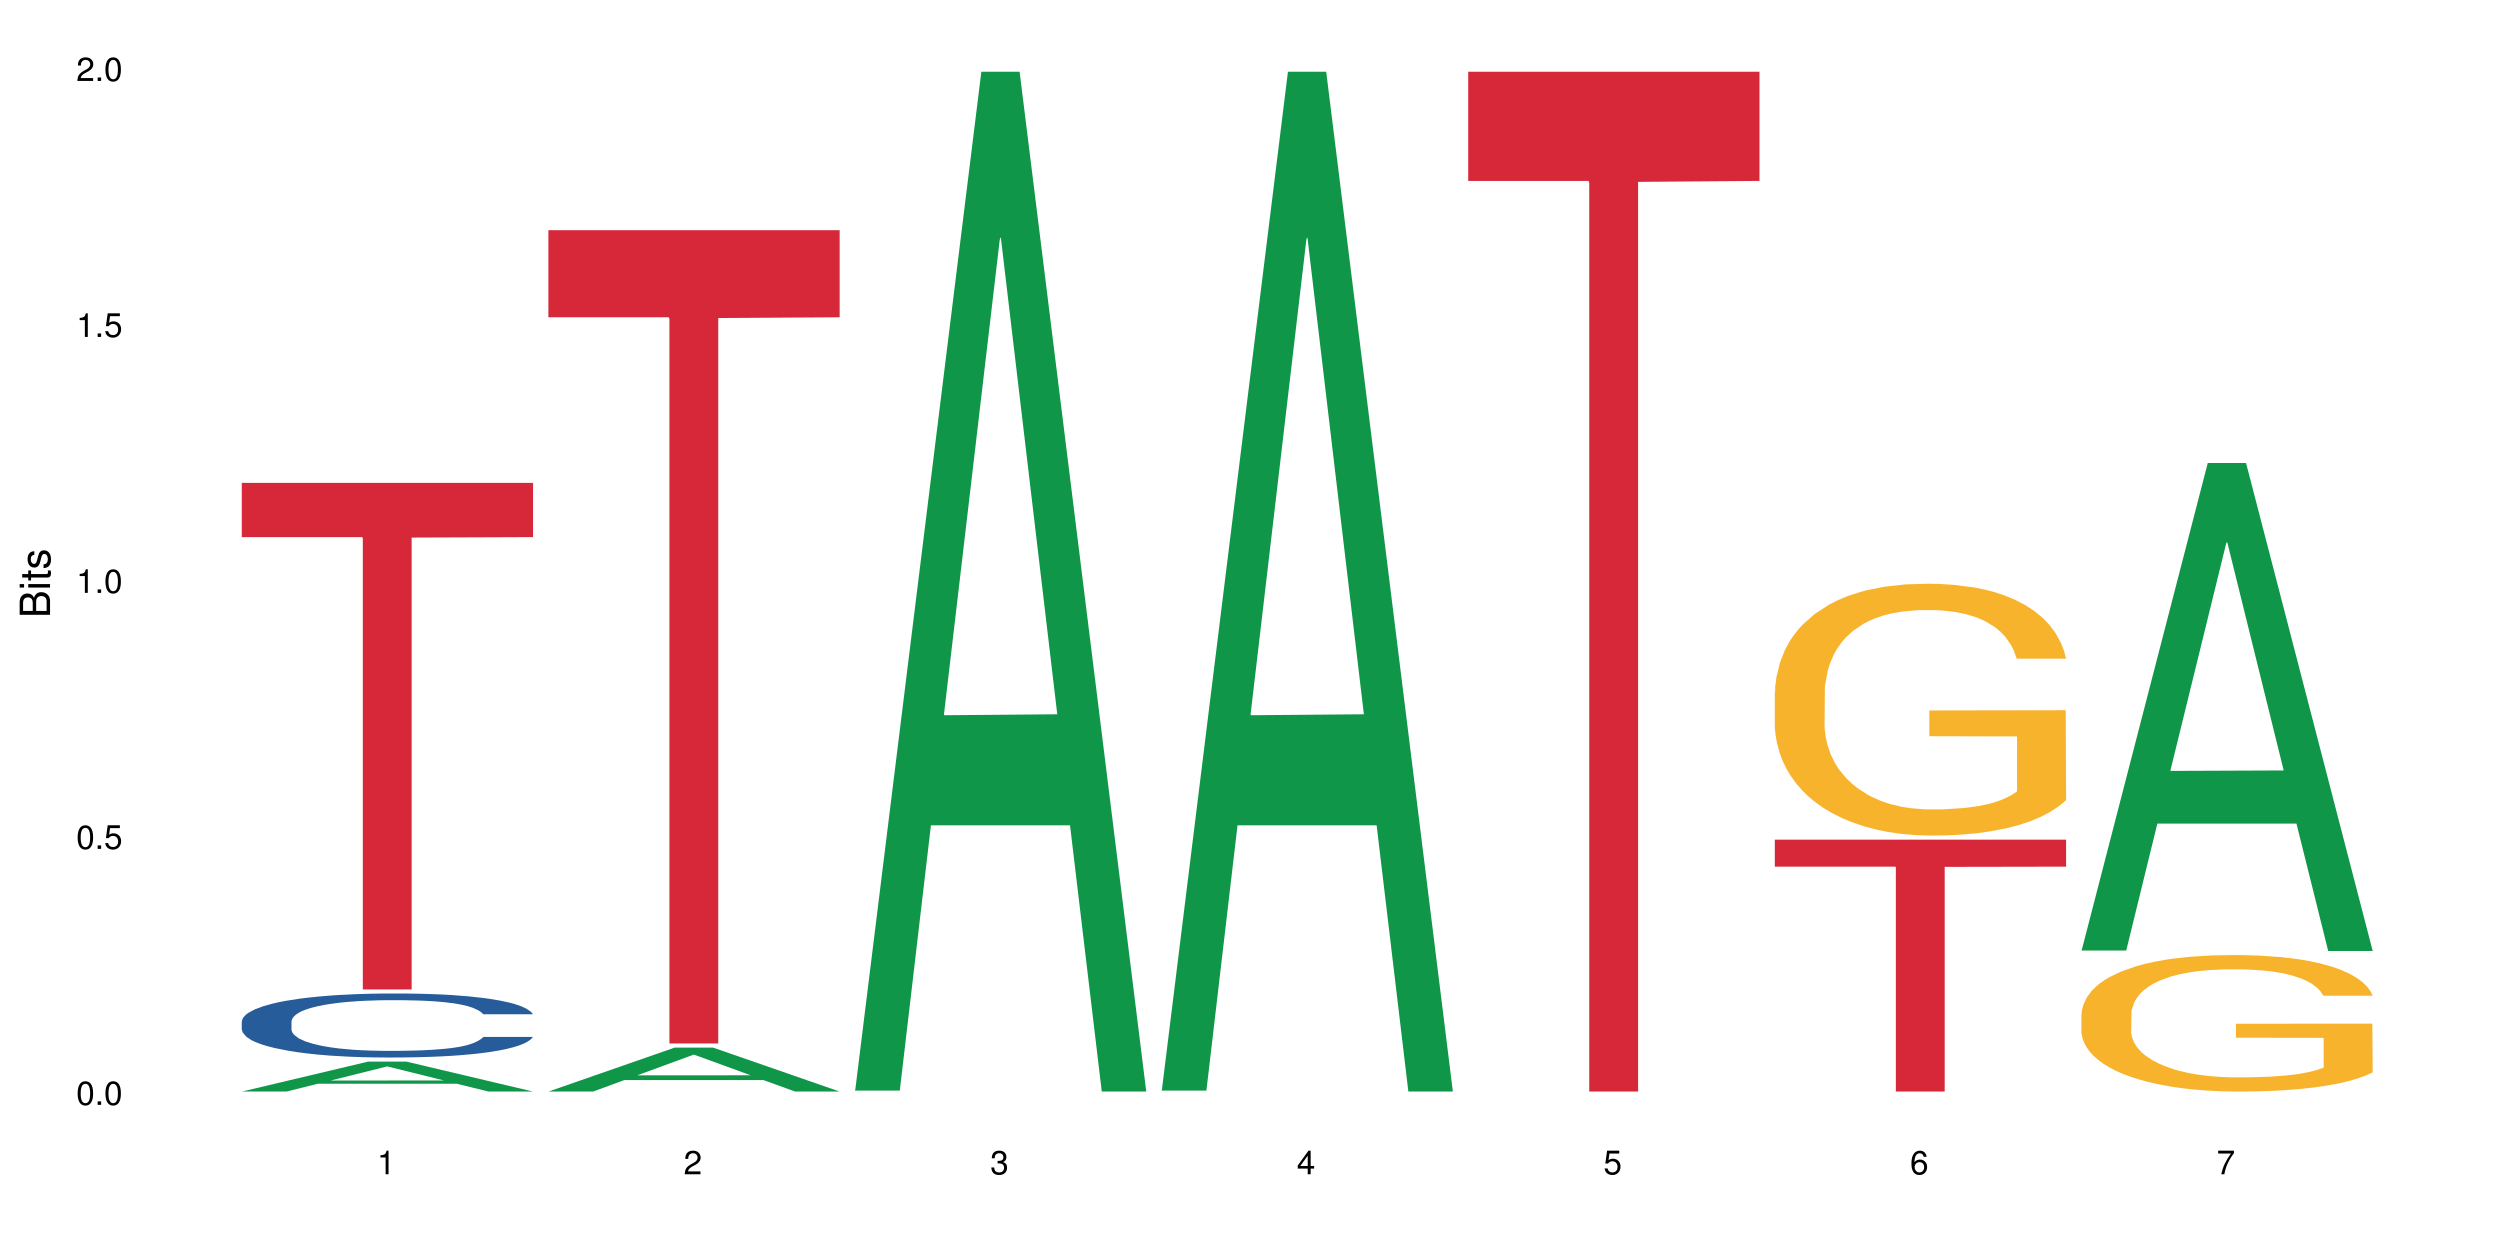<?xml version="1.0" encoding="UTF-8"?>
<svg xmlns="http://www.w3.org/2000/svg" xmlns:xlink="http://www.w3.org/1999/xlink" width="720pt" height="360pt" viewBox="0 0 720 360" version="1.1">
<defs>
<g>
<symbol overflow="visible" id="glyph0-0">
<path style="stroke:none;" d=""/>
</symbol>
<symbol overflow="visible" id="glyph0-1">
<path style="stroke:none;" d="M 2.641 -6.797 C 2 -6.797 1.422 -6.531 1.078 -6.047 C 0.641 -5.453 0.406 -4.547 0.406 -3.297 C 0.406 -1 1.188 0.219 2.641 0.219 C 4.078 0.219 4.859 -1 4.859 -3.234 C 4.859 -4.562 4.656 -5.438 4.203 -6.047 C 3.844 -6.531 3.281 -6.797 2.641 -6.797 Z M 2.641 -6.047 C 3.547 -6.047 4 -5.125 4 -3.312 C 4 -1.375 3.562 -0.484 2.625 -0.484 C 1.734 -0.484 1.281 -1.422 1.281 -3.281 C 1.281 -5.141 1.734 -6.047 2.641 -6.047 Z M 2.641 -6.047 "/>
</symbol>
<symbol overflow="visible" id="glyph0-2">
<path style="stroke:none;" d="M 1.828 -1 L 0.828 -1 L 0.828 0 L 1.828 0 Z M 1.828 -1 "/>
</symbol>
<symbol overflow="visible" id="glyph0-3">
<path style="stroke:none;" d="M 4.562 -6.797 L 1.062 -6.797 L 0.547 -3.094 L 1.328 -3.094 C 1.719 -3.562 2.047 -3.734 2.578 -3.734 C 3.484 -3.734 4.062 -3.109 4.062 -2.094 C 4.062 -1.125 3.484 -0.531 2.578 -0.531 C 1.828 -0.531 1.375 -0.906 1.188 -1.672 L 0.328 -1.672 C 0.453 -1.109 0.547 -0.844 0.75 -0.594 C 1.125 -0.078 1.828 0.219 2.594 0.219 C 3.969 0.219 4.922 -0.781 4.922 -2.219 C 4.922 -3.562 4.031 -4.484 2.719 -4.484 C 2.25 -4.484 1.859 -4.359 1.469 -4.062 L 1.734 -5.969 L 4.562 -5.969 Z M 4.562 -6.797 "/>
</symbol>
<symbol overflow="visible" id="glyph0-4">
<path style="stroke:none;" d="M 2.484 -4.844 L 2.484 0 L 3.328 0 L 3.328 -6.797 L 2.766 -6.797 C 2.469 -5.75 2.281 -5.609 0.984 -5.453 L 0.984 -4.844 Z M 2.484 -4.844 "/>
</symbol>
<symbol overflow="visible" id="glyph0-5">
<path style="stroke:none;" d="M 4.859 -0.828 L 1.281 -0.828 C 1.359 -1.391 1.672 -1.75 2.5 -2.234 L 3.469 -2.75 C 4.406 -3.266 4.906 -3.969 4.906 -4.812 C 4.906 -5.375 4.672 -5.906 4.266 -6.266 C 3.859 -6.625 3.375 -6.797 2.719 -6.797 C 1.859 -6.797 1.219 -6.5 0.844 -5.922 C 0.609 -5.562 0.5 -5.125 0.484 -4.438 L 1.328 -4.438 C 1.359 -4.906 1.406 -5.188 1.531 -5.406 C 1.75 -5.812 2.188 -6.062 2.703 -6.062 C 3.469 -6.062 4.031 -5.516 4.031 -4.781 C 4.031 -4.25 3.719 -3.797 3.125 -3.438 L 2.234 -2.938 C 0.812 -2.141 0.406 -1.5 0.328 0 L 4.859 0 Z M 4.859 -0.828 "/>
</symbol>
<symbol overflow="visible" id="glyph0-6">
<path style="stroke:none;" d="M 2.125 -3.125 L 2.578 -3.125 C 3.516 -3.125 3.984 -2.703 3.984 -1.891 C 3.984 -1.031 3.469 -0.531 2.578 -0.531 C 1.656 -0.531 1.203 -0.984 1.156 -1.969 L 0.312 -1.969 C 0.344 -1.422 0.438 -1.078 0.609 -0.766 C 0.953 -0.109 1.625 0.219 2.547 0.219 C 3.953 0.219 4.859 -0.609 4.859 -1.906 C 4.859 -2.766 4.516 -3.25 3.703 -3.516 C 4.344 -3.766 4.656 -4.25 4.656 -4.938 C 4.656 -6.109 3.875 -6.797 2.578 -6.797 C 1.203 -6.797 0.484 -6.047 0.453 -4.609 L 1.297 -4.609 C 1.312 -5.016 1.344 -5.25 1.453 -5.453 C 1.641 -5.828 2.062 -6.062 2.594 -6.062 C 3.344 -6.062 3.797 -5.625 3.797 -4.906 C 3.797 -4.422 3.609 -4.141 3.25 -3.984 C 3.016 -3.891 2.719 -3.844 2.125 -3.844 Z M 2.125 -3.125 "/>
</symbol>
<symbol overflow="visible" id="glyph0-7">
<path style="stroke:none;" d="M 3.141 -1.625 L 3.141 0 L 3.984 0 L 3.984 -1.625 L 4.984 -1.625 L 4.984 -2.391 L 3.984 -2.391 L 3.984 -6.797 L 3.359 -6.797 L 0.266 -2.516 L 0.266 -1.625 Z M 3.141 -2.391 L 1 -2.391 L 3.141 -5.359 Z M 3.141 -2.391 "/>
</symbol>
<symbol overflow="visible" id="glyph0-8">
<path style="stroke:none;" d="M 4.781 -5.031 C 4.609 -6.141 3.891 -6.797 2.844 -6.797 C 2.094 -6.797 1.422 -6.438 1.031 -5.828 C 0.609 -5.172 0.406 -4.344 0.406 -3.094 C 0.406 -1.953 0.578 -1.234 0.984 -0.625 C 1.359 -0.078 1.953 0.219 2.703 0.219 C 3.984 0.219 4.922 -0.734 4.922 -2.078 C 4.922 -3.344 4.062 -4.234 2.844 -4.234 C 2.172 -4.234 1.641 -3.969 1.281 -3.469 C 1.281 -5.125 1.828 -6.047 2.797 -6.047 C 3.391 -6.047 3.797 -5.672 3.938 -5.031 Z M 2.734 -3.484 C 3.547 -3.484 4.062 -2.922 4.062 -2 C 4.062 -1.156 3.484 -0.531 2.703 -0.531 C 1.922 -0.531 1.328 -1.188 1.328 -2.047 C 1.328 -2.891 1.906 -3.484 2.734 -3.484 Z M 2.734 -3.484 "/>
</symbol>
<symbol overflow="visible" id="glyph0-9">
<path style="stroke:none;" d="M 4.984 -6.797 L 0.438 -6.797 L 0.438 -5.969 L 4.109 -5.969 C 2.5 -3.656 1.828 -2.234 1.328 0 L 2.219 0 C 2.594 -2.172 3.453 -4.047 4.984 -6.094 Z M 4.984 -6.797 "/>
</symbol>
<symbol overflow="visible" id="glyph1-0">
<path style="stroke:none;" d=""/>
</symbol>
<symbol overflow="visible" id="glyph1-1">
<path style="stroke:none;" d="M 0 -0.953 L 0 -4.891 C 0 -5.719 -0.234 -6.344 -0.734 -6.797 C -1.188 -7.234 -1.812 -7.469 -2.5 -7.469 C -3.547 -7.469 -4.188 -7 -4.625 -5.875 C -4.984 -6.672 -5.641 -7.094 -6.531 -7.094 C -7.156 -7.094 -7.734 -6.859 -8.141 -6.391 C -8.562 -5.938 -8.75 -5.344 -8.75 -4.5 L -8.75 -0.953 Z M -4.984 -2.062 L -7.766 -2.062 L -7.766 -4.219 C -7.766 -4.844 -7.688 -5.203 -7.453 -5.5 C -7.219 -5.812 -6.859 -5.969 -6.375 -5.969 C -5.906 -5.969 -5.531 -5.812 -5.297 -5.5 C -5.062 -5.203 -4.984 -4.844 -4.984 -4.219 Z M -0.984 -2.062 L -4 -2.062 L -4 -4.781 C -4 -5.328 -3.859 -5.688 -3.578 -5.953 C -3.297 -6.219 -2.922 -6.359 -2.484 -6.359 C -2.062 -6.359 -1.688 -6.219 -1.406 -5.953 C -1.109 -5.688 -0.984 -5.328 -0.984 -4.781 Z M -0.984 -2.062 "/>
</symbol>
<symbol overflow="visible" id="glyph1-2">
<path style="stroke:none;" d="M -6.281 -1.797 L -6.281 -0.797 L 0 -0.797 L 0 -1.797 Z M -8.75 -1.797 L -8.75 -0.797 L -7.484 -0.797 L -7.484 -1.797 Z M -8.75 -1.797 "/>
</symbol>
<symbol overflow="visible" id="glyph1-3">
<path style="stroke:none;" d="M -6.281 -3.047 L -6.281 -2.016 L -8.016 -2.016 L -8.016 -1.016 L -6.281 -1.016 L -6.281 -0.172 L -5.469 -0.172 L -5.469 -1.016 L -0.719 -1.016 C -0.078 -1.016 0.281 -1.453 0.281 -2.234 C 0.281 -2.469 0.25 -2.719 0.188 -3.047 L -0.641 -3.047 C -0.609 -2.922 -0.594 -2.766 -0.594 -2.562 C -0.594 -2.141 -0.719 -2.016 -1.156 -2.016 L -5.469 -2.016 L -5.469 -3.047 Z M -6.281 -3.047 "/>
</symbol>
<symbol overflow="visible" id="glyph1-4">
<path style="stroke:none;" d="M -4.531 -5.25 C -5.766 -5.25 -6.469 -4.422 -6.469 -2.969 C -6.469 -1.516 -5.719 -0.562 -4.547 -0.562 C -3.562 -0.562 -3.094 -1.062 -2.734 -2.562 L -2.516 -3.484 C -2.344 -4.188 -2.094 -4.469 -1.625 -4.469 C -1.047 -4.469 -0.641 -3.875 -0.641 -3 C -0.641 -2.453 -0.797 -2 -1.062 -1.75 C -1.25 -1.594 -1.422 -1.531 -1.875 -1.469 L -1.875 -0.406 C -0.422 -0.453 0.281 -1.266 0.281 -2.922 C 0.281 -4.5 -0.5 -5.516 -1.719 -5.516 C -2.656 -5.516 -3.172 -4.984 -3.469 -3.734 L -3.703 -2.766 C -3.891 -1.953 -4.156 -1.609 -4.594 -1.609 C -5.172 -1.609 -5.547 -2.125 -5.547 -2.938 C -5.547 -3.75 -5.203 -4.172 -4.531 -4.203 Z M -4.531 -5.25 "/>
</symbol>
</g>
</defs>
<g id="surface11464">
<rect x="0" y="0" width="720" height="360" style="fill:rgb(100%,100%,100%);fill-opacity:1;stroke:none;"/>
<path style=" stroke:none;fill-rule:nonzero;fill:rgb(6.275%,58.824%,28.235%);fill-opacity:1;" d="M 69.629 314.363 L 69.719 314.355 L 106.016 305.746 L 117.039 305.746 L 153.516 314.371 L 140.703 314.371 L 131.559 312.121 L 91.496 312.121 L 82.535 314.363 L 69.629 314.363 L 95.352 311.188 L 127.887 311.18 L 111.664 307.156 L 111.484 307.148 L 111.305 307.172 L 95.262 311.18 L 95.352 311.188 Z M 69.629 314.363 "/>
<path style=" stroke:none;fill-rule:nonzero;fill:rgb(14.51%,36.078%,60%);fill-opacity:1;" d="M 69.629 294.156 L 69.73 294.141 L 69.73 293.734 L 70.039 293.094 L 70.754 292.285 L 71.473 291.73 L 73.312 290.734 L 75.871 289.777 L 78.531 289.035 L 80.473 288.598 L 82.211 288.258 L 86.203 287.637 L 88.762 287.316 L 91.523 287.031 L 94.898 286.742 L 97.352 286.574 L 102.879 286.305 L 106.969 286.188 L 110.141 286.137 L 116.996 286.137 L 121.086 286.203 L 124.055 286.289 L 127.328 286.422 L 130.09 286.574 L 134.898 286.945 L 139.195 287.418 L 141.141 287.688 L 144.207 288.211 L 146.562 288.715 L 148.199 289.152 L 150.039 289.777 L 151.676 290.535 L 152.902 291.395 L 153.516 292.117 L 139.195 292.117 L 138.48 291.445 L 137.66 290.922 L 136.125 290.23 L 134.59 289.742 L 132.441 289.254 L 130.5 288.934 L 127.84 288.613 L 125.488 288.41 L 123.031 288.258 L 120.68 288.16 L 116.176 288.059 L 110.961 288.059 L 109.016 288.09 L 105.027 288.227 L 102.879 288.344 L 99.809 288.578 L 97.66 288.797 L 95.102 289.137 L 93.363 289.422 L 91.215 289.859 L 89.68 290.246 L 87.941 290.805 L 86.918 291.223 L 85.996 291.695 L 85.18 292.254 L 84.566 292.84 L 84.156 293.465 L 83.953 294.07 L 83.953 296.684 L 84.156 297.289 L 84.668 297.996 L 85.996 299.023 L 87.941 299.918 L 90.191 300.625 L 92.34 301.129 L 93.566 301.367 L 95.203 301.637 L 97.762 301.973 L 101.445 302.309 L 103.594 302.445 L 106.867 302.578 L 110.242 302.645 L 114.746 302.645 L 118.734 302.578 L 121.395 302.496 L 124.156 302.359 L 127.941 302.074 L 130.293 301.805 L 132.34 301.484 L 133.875 301.164 L 134.898 300.895 L 136.434 300.371 L 137.66 299.801 L 138.582 299.211 L 139.195 298.637 L 153.516 298.637 L 152.902 299.309 L 151.984 299.969 L 151.062 300.457 L 149.629 301.047 L 147.992 301.566 L 145.641 302.156 L 143.695 302.543 L 141.141 302.965 L 138.785 303.285 L 136.227 303.574 L 132.441 303.91 L 129.988 304.078 L 127.328 304.23 L 124.156 304.363 L 120.168 304.48 L 115.871 304.551 L 111.879 304.566 L 107.582 304.531 L 104.414 304.465 L 100.219 304.312 L 95 304.012 L 91.215 303.691 L 88.25 303.371 L 85.691 303.035 L 82.828 302.578 L 79.145 301.836 L 76.895 301.266 L 75.359 300.793 L 73.621 300.137 L 72.391 299.547 L 70.961 298.602 L 69.938 297.406 L 69.629 296.48 Z M 69.629 294.156 "/>
<path style=" stroke:none;fill-rule:nonzero;fill:rgb(83.922%,15.686%,22.353%);fill-opacity:1;" d="M 69.629 139.07 L 153.516 139.07 L 153.516 154.688 L 118.555 154.824 L 118.555 284.957 L 104.488 284.957 L 104.488 154.961 L 104.285 154.688 L 69.629 154.688 Z M 69.629 139.07 "/>
<path style=" stroke:none;fill-rule:nonzero;fill:rgb(6.275%,58.824%,28.235%);fill-opacity:1;" d="M 157.934 314.359 L 158.023 314.348 L 194.32 301.703 L 205.344 301.703 L 241.82 314.371 L 229.004 314.371 L 219.863 311.062 L 179.801 311.062 L 170.84 314.359 L 157.934 314.359 L 183.656 309.695 L 216.188 309.684 L 199.965 303.773 L 199.785 303.762 L 199.609 303.797 L 183.566 309.684 L 183.656 309.695 Z M 157.934 314.359 "/>
<path style=" stroke:none;fill-rule:nonzero;fill:rgb(83.922%,15.686%,22.353%);fill-opacity:1;" d="M 157.934 66.305 L 241.82 66.305 L 241.82 91.375 L 206.859 91.594 L 206.859 300.523 L 192.793 300.523 L 192.793 91.816 L 192.59 91.375 L 157.934 91.375 Z M 157.934 66.305 "/>
<path style=" stroke:none;fill-rule:nonzero;fill:rgb(6.275%,58.824%,28.235%);fill-opacity:1;" d="M 246.234 314.094 L 246.324 313.82 L 282.625 20.664 L 293.648 20.664 L 330.125 314.371 L 317.309 314.371 L 308.168 237.703 L 268.105 237.703 L 259.141 314.094 L 246.234 314.094 L 271.957 205.988 L 304.492 205.711 L 288.27 68.648 L 288.09 68.375 L 287.91 69.199 L 271.867 205.711 L 271.957 205.988 Z M 246.234 314.094 "/>
<path style=" stroke:none;fill-rule:nonzero;fill:rgb(6.275%,58.824%,28.235%);fill-opacity:1;" d="M 334.539 314.094 L 334.629 313.82 L 370.926 20.664 L 381.949 20.664 L 418.426 314.371 L 405.609 314.371 L 396.469 237.703 L 356.406 237.703 L 347.445 314.094 L 334.539 314.094 L 360.262 205.988 L 392.793 205.711 L 376.574 68.648 L 376.395 68.375 L 376.215 69.199 L 360.172 205.711 L 360.262 205.988 Z M 334.539 314.094 "/>
<path style=" stroke:none;fill-rule:nonzero;fill:rgb(83.922%,15.686%,22.353%);fill-opacity:1;" d="M 422.844 20.664 L 506.73 20.664 L 506.73 52.102 L 471.77 52.379 L 471.77 314.371 L 457.703 314.371 L 457.703 52.652 L 457.5 52.102 L 422.844 52.102 Z M 422.844 20.664 "/>
<path style=" stroke:none;fill-rule:nonzero;fill:rgb(96.863%,70.196%,16.863%);fill-opacity:1;" d="M 511.145 199.176 L 511.246 199.109 L 511.246 197.785 L 511.656 194.805 L 512.68 190.699 L 514.012 187.32 L 515.441 184.668 L 516.363 183.277 L 517.898 181.289 L 519.227 179.832 L 522.605 176.852 L 526.898 174.07 L 529.254 172.875 L 531.914 171.75 L 535.699 170.492 L 537.438 170.027 L 542.758 168.969 L 548.793 168.305 L 555.441 168.105 L 558.512 168.172 L 562.707 168.438 L 568.434 169.168 L 571.707 169.828 L 574.266 170.492 L 576.926 171.352 L 580.199 172.68 L 583.27 174.27 L 585.723 175.859 L 588.18 177.844 L 590.227 179.965 L 591.965 182.285 L 593.5 185.066 L 594.422 187.387 L 595.035 189.703 L 580.812 189.703 L 579.996 187.387 L 579.074 185.598 L 577.539 183.41 L 576.004 181.82 L 574.473 180.562 L 571.605 178.84 L 569.152 177.777 L 566.082 176.852 L 563.117 176.254 L 559.738 175.859 L 557.691 175.727 L 552.27 175.727 L 547.359 176.188 L 544.496 176.719 L 542.449 177.25 L 539.586 178.242 L 537.848 179.039 L 536.824 179.566 L 533.754 181.621 L 531.707 183.477 L 530.582 184.734 L 529.152 186.723 L 528.129 188.512 L 527.004 191.16 L 526.391 193.148 L 525.57 197.652 L 525.469 209.578 L 525.773 212.094 L 526.391 214.812 L 527.207 217.195 L 528.434 219.715 L 529.664 221.637 L 531.812 224.219 L 533.652 225.941 L 535.086 227.066 L 537.848 228.855 L 538.973 229.453 L 541.633 230.645 L 544.395 231.574 L 547.77 232.367 L 550.328 232.766 L 554.418 233.098 L 559.637 233.098 L 565.773 232.699 L 569.664 232.168 L 572.324 231.641 L 574.062 231.176 L 576.211 230.445 L 577.746 229.785 L 579.176 229.055 L 580.914 227.93 L 580.914 212.094 L 555.648 212.031 L 555.648 204.609 L 594.93 204.543 L 595.035 230.445 L 592.887 232.234 L 590.227 233.957 L 587.668 235.281 L 585.008 236.41 L 581.223 237.668 L 578.152 238.461 L 573.449 239.391 L 569.152 239.988 L 564.648 240.383 L 560.66 240.582 L 555.953 240.648 L 551.762 240.516 L 547.258 240.117 L 543.68 239.59 L 540.402 238.926 L 537.129 238.066 L 533.039 236.676 L 530.379 235.547 L 527.617 234.156 L 524.855 232.5 L 522.398 230.711 L 520.762 229.32 L 519.125 227.73 L 517.387 225.742 L 515.75 223.492 L 514.523 221.438 L 513.395 219.117 L 512.578 216.934 L 511.758 213.949 L 511.352 211.566 L 511.145 209.512 Z M 511.145 199.176 "/>
<path style=" stroke:none;fill-rule:nonzero;fill:rgb(83.922%,15.686%,22.353%);fill-opacity:1;" d="M 511.145 241.828 L 595.035 241.828 L 595.035 249.594 L 560.07 249.66 L 560.07 314.371 L 546.004 314.371 L 546.004 249.73 L 545.801 249.594 L 511.145 249.594 Z M 511.145 241.828 "/>
<path style=" stroke:none;fill-rule:nonzero;fill:rgb(6.275%,58.824%,28.235%);fill-opacity:1;" d="M 599.449 273.746 L 599.539 273.617 L 635.836 133.34 L 646.859 133.34 L 683.336 273.879 L 670.52 273.879 L 661.379 237.195 L 621.316 237.195 L 612.355 273.746 L 599.449 273.746 L 625.172 222.02 L 657.703 221.887 L 641.484 156.301 L 641.305 156.168 L 641.125 156.566 L 625.082 221.887 L 625.172 222.02 Z M 599.449 273.746 "/>
<path style=" stroke:none;fill-rule:nonzero;fill:rgb(96.863%,70.196%,16.863%);fill-opacity:1;" d="M 599.449 291.898 L 599.551 291.859 L 599.551 291.145 L 599.961 289.527 L 600.984 287.301 L 602.312 285.469 L 603.746 284.035 L 604.668 283.281 L 606.199 282.203 L 607.531 281.414 L 610.906 279.797 L 615.203 278.289 L 617.555 277.645 L 620.215 277.035 L 624 276.352 L 625.742 276.102 L 631.059 275.527 L 637.098 275.168 L 643.746 275.059 L 646.816 275.094 L 651.008 275.238 L 656.738 275.633 L 660.012 275.992 L 662.57 276.352 L 665.23 276.816 L 668.504 277.535 L 671.57 278.398 L 674.027 279.258 L 676.484 280.336 L 678.527 281.484 L 680.27 282.742 L 681.801 284.25 L 682.723 285.508 L 683.336 286.762 L 669.117 286.762 L 668.297 285.508 L 667.379 284.535 L 665.844 283.352 L 664.309 282.492 L 662.773 281.809 L 659.91 280.875 L 657.453 280.301 L 654.387 279.797 L 651.418 279.477 L 648.043 279.258 L 645.996 279.188 L 640.574 279.188 L 635.664 279.438 L 632.801 279.727 L 630.754 280.012 L 627.891 280.551 L 626.148 280.984 L 625.125 281.27 L 622.059 282.383 L 620.012 283.387 L 618.887 284.07 L 617.453 285.148 L 616.43 286.117 L 615.305 287.551 L 614.691 288.629 L 613.875 291.07 L 613.77 297.531 L 614.078 298.898 L 614.691 300.371 L 615.512 301.66 L 616.738 303.027 L 617.965 304.066 L 620.113 305.469 L 621.957 306.402 L 623.387 307.012 L 626.148 307.98 L 627.273 308.305 L 629.934 308.949 L 632.695 309.453 L 636.074 309.883 L 638.629 310.098 L 642.723 310.277 L 647.941 310.277 L 654.078 310.062 L 657.965 309.773 L 660.625 309.488 L 662.363 309.238 L 664.512 308.844 L 666.047 308.484 L 667.48 308.09 L 669.219 307.477 L 669.219 298.898 L 643.949 298.863 L 643.949 294.84 L 683.234 294.805 L 683.336 308.844 L 681.188 309.812 L 678.527 310.746 L 675.973 311.461 L 673.312 312.074 L 669.527 312.754 L 666.457 313.188 L 661.75 313.688 L 657.453 314.012 L 652.953 314.227 L 648.965 314.336 L 644.258 314.371 L 640.062 314.301 L 635.562 314.082 L 631.98 313.797 L 628.707 313.438 L 625.434 312.969 L 621.34 312.215 L 618.684 311.605 L 615.918 310.852 L 613.156 309.953 L 610.703 308.984 L 609.066 308.23 L 607.43 307.371 L 605.688 306.293 L 604.051 305.074 L 602.824 303.961 L 601.699 302.703 L 600.883 301.52 L 600.062 299.902 L 599.652 298.609 L 599.449 297.496 Z M 599.449 291.898 "/>
<g style="fill:rgb(0%,0%,0%);fill-opacity:1;">
  <use xlink:href="#glyph0-1" x="21.957" y="318.198"/>
  <use xlink:href="#glyph0-2" x="27.291" y="318.198"/>
  <use xlink:href="#glyph0-1" x="29.958" y="318.198"/>
</g>
<g style="fill:rgb(0%,0%,0%);fill-opacity:1;">
  <use xlink:href="#glyph0-1" x="21.957" y="244.476"/>
  <use xlink:href="#glyph0-2" x="27.291" y="244.476"/>
  <use xlink:href="#glyph0-3" x="29.958" y="244.476"/>
</g>
<g style="fill:rgb(0%,0%,0%);fill-opacity:1;">
  <use xlink:href="#glyph0-4" x="21.957" y="170.753"/>
  <use xlink:href="#glyph0-2" x="27.291" y="170.753"/>
  <use xlink:href="#glyph0-1" x="29.958" y="170.753"/>
</g>
<g style="fill:rgb(0%,0%,0%);fill-opacity:1;">
  <use xlink:href="#glyph0-4" x="21.957" y="97.034"/>
  <use xlink:href="#glyph0-2" x="27.291" y="97.034"/>
  <use xlink:href="#glyph0-3" x="29.958" y="97.034"/>
</g>
<g style="fill:rgb(0%,0%,0%);fill-opacity:1;">
  <use xlink:href="#glyph0-5" x="21.957" y="23.312"/>
  <use xlink:href="#glyph0-2" x="27.291" y="23.312"/>
  <use xlink:href="#glyph0-1" x="29.958" y="23.312"/>
</g>
<g style="fill:rgb(0%,0%,0%);fill-opacity:1;">
  <use xlink:href="#glyph0-4" x="108.574" y="338.19"/>
</g>
<g style="fill:rgb(0%,0%,0%);fill-opacity:1;">
  <use xlink:href="#glyph0-5" x="196.875" y="338.19"/>
</g>
<g style="fill:rgb(0%,0%,0%);fill-opacity:1;">
  <use xlink:href="#glyph0-6" x="285.18" y="338.19"/>
</g>
<g style="fill:rgb(0%,0%,0%);fill-opacity:1;">
  <use xlink:href="#glyph0-7" x="373.484" y="338.19"/>
</g>
<g style="fill:rgb(0%,0%,0%);fill-opacity:1;">
  <use xlink:href="#glyph0-3" x="461.785" y="338.19"/>
</g>
<g style="fill:rgb(0%,0%,0%);fill-opacity:1;">
  <use xlink:href="#glyph0-8" x="550.09" y="338.19"/>
</g>
<g style="fill:rgb(0%,0%,0%);fill-opacity:1;">
  <use xlink:href="#glyph0-9" x="638.395" y="338.19"/>
</g>
<g style="fill:rgb(0%,0%,0%);fill-opacity:1;">
  <use xlink:href="#glyph1-1" x="14.412" y="178.016"/>
  <use xlink:href="#glyph1-2" x="14.412" y="170.012"/>
  <use xlink:href="#glyph1-3" x="14.412" y="167.348"/>
  <use xlink:href="#glyph1-4" x="14.412" y="164.012"/>
</g>
</g>
</svg>
